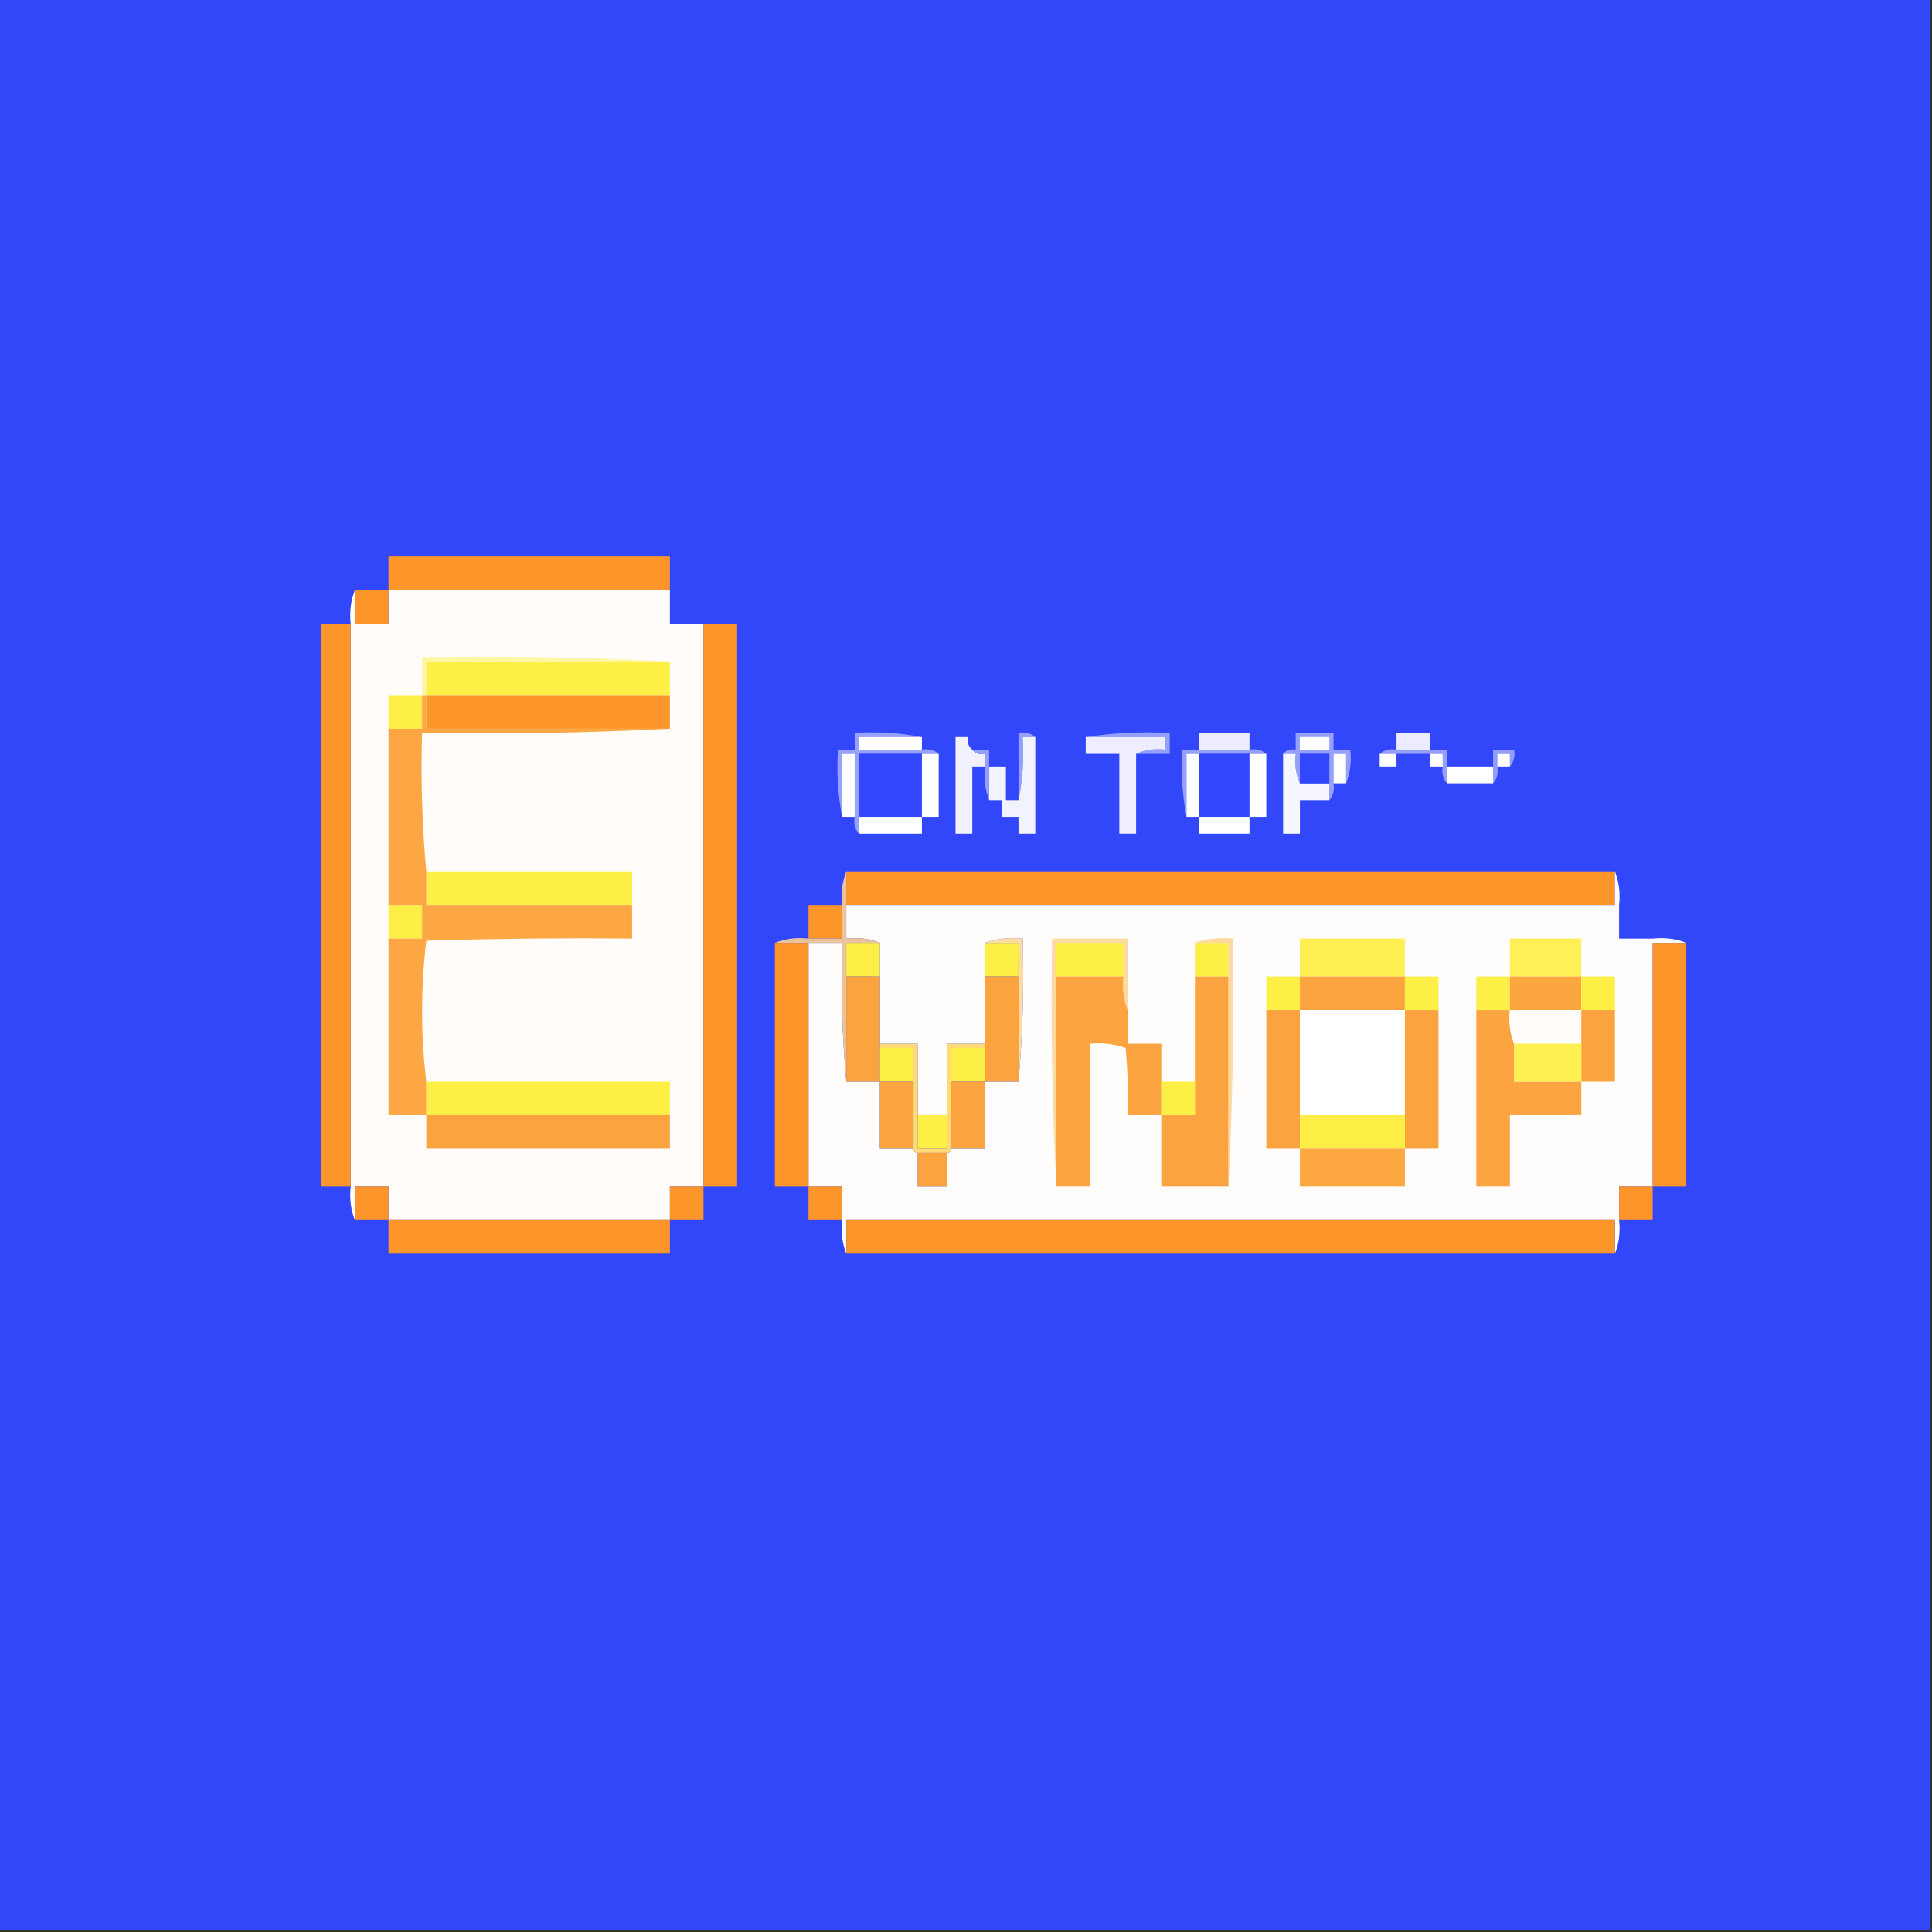 <?xml version="1.0" encoding="UTF-8"?>
<!DOCTYPE svg PUBLIC "-//W3C//DTD SVG 1.1//EN" "http://www.w3.org/Graphics/SVG/1.1/DTD/svg11.dtd">
<svg xmlns="http://www.w3.org/2000/svg" version="1.1" width="460px" height="460px" style="shape-rendering:geometricPrecision; text-rendering:geometricPrecision; image-rendering:optimizeQuality; fill-rule:evenodd; clip-rule:evenodd" xmlns:xlink="http://www.w3.org/1999/xlink">
<rect width="100%" height="100%" fill="#333333" stroke="none"/>
<g><path style="opacity:1" fill="#3347fa" d="M -0.5,-0.5 C 152.833,-0.5 306.167,-0.5 459.5,-0.5C 459.5,152.833 459.5,306.167 459.5,459.5C 306.167,459.5 152.833,459.5 -0.5,459.5C -0.5,306.167 -0.5,152.833 -0.5,-0.5 Z"/></g>
<g><path style="opacity:1" fill="#fc962b" d="M 159.5,140.5 C 137.167,140.5 114.833,140.5 92.5,140.5C 92.5,137.833 92.5,135.167 92.5,132.5C 114.833,132.5 137.167,132.5 159.5,132.5C 159.5,135.167 159.5,137.833 159.5,140.5 Z"/></g>
<g><path style="opacity:1" fill="#fffcfa" d="M 84.5,140.5 C 84.5,143.167 84.5,145.833 84.5,148.5C 87.167,148.5 89.833,148.5 92.5,148.5C 92.5,145.833 92.5,143.167 92.5,140.5C 114.833,140.5 137.167,140.5 159.5,140.5C 159.5,143.167 159.5,145.833 159.5,148.5C 162.167,148.5 164.833,148.5 167.5,148.5C 167.5,193.167 167.5,237.833 167.5,282.5C 164.833,282.5 162.167,282.5 159.5,282.5C 159.5,285.167 159.5,287.833 159.5,290.5C 137.167,290.5 114.833,290.5 92.5,290.5C 92.5,287.833 92.5,285.167 92.5,282.5C 89.833,282.5 87.167,282.5 84.5,282.5C 84.5,285.167 84.5,287.833 84.5,290.5C 83.527,288.052 83.194,285.385 83.5,282.5C 83.5,237.833 83.5,193.167 83.5,148.5C 83.194,145.615 83.527,142.948 84.5,140.5 Z"/></g>
<g><path style="opacity:1" fill="#fc962b" d="M 84.5,140.5 C 87.167,140.5 89.833,140.5 92.5,140.5C 92.5,143.167 92.5,145.833 92.5,148.5C 89.833,148.5 87.167,148.5 84.5,148.5C 84.5,145.833 84.5,143.167 84.5,140.5 Z"/></g>
<g><path style="opacity:1" fill="#fc962b" d="M 159.5,140.5 C 162.167,140.5 164.833,140.5 167.5,140.5C 167.5,143.167 167.5,145.833 167.5,148.5C 167.5,145.833 167.5,143.167 167.5,140.5C 164.833,140.5 162.167,140.5 159.5,140.5 Z"/></g>
<g><path style="opacity:1" fill="#fc962b" d="M 83.5,148.5 C 83.5,193.167 83.5,237.833 83.5,282.5C 81.167,282.5 78.833,282.5 76.5,282.5C 76.5,237.833 76.5,193.167 76.5,148.5C 78.833,148.5 81.167,148.5 83.5,148.5 Z"/></g>
<g><path style="opacity:1" fill="#fc962b" d="M 167.5,148.5 C 170.167,148.5 172.833,148.5 175.5,148.5C 175.5,193.167 175.5,237.833 175.5,282.5C 172.833,282.5 170.167,282.5 167.5,282.5C 167.5,237.833 167.5,193.167 167.5,148.5 Z"/></g>
<g><path style="opacity:1" fill="#fff7a3" d="M 159.5,157.5 C 140.167,157.5 120.833,157.5 101.5,157.5C 101.5,160.167 101.5,162.833 101.5,165.5C 101.167,165.5 100.833,165.5 100.5,165.5C 100.5,162.5 100.5,159.5 100.5,156.5C 120.34,156.17 140.007,156.503 159.5,157.5 Z"/></g>
<g><path style="opacity:1" fill="#fdef46" d="M 159.5,157.5 C 159.5,160.167 159.5,162.833 159.5,165.5C 140.167,165.5 120.833,165.5 101.5,165.5C 101.5,162.833 101.5,160.167 101.5,157.5C 120.833,157.5 140.167,157.5 159.5,157.5 Z"/></g>
<g><path style="opacity:1" fill="#fdef46" d="M 100.5,165.5 C 100.5,168.167 100.5,170.833 100.5,173.5C 97.833,173.5 95.167,173.5 92.5,173.5C 92.5,170.833 92.5,168.167 92.5,165.5C 95.167,165.5 97.833,165.5 100.5,165.5 Z"/></g>
<g><path style="opacity:1" fill="#fc962b" d="M 101.5,165.5 C 120.833,165.5 140.167,165.5 159.5,165.5C 159.5,168.167 159.5,170.833 159.5,173.5C 140.167,173.5 120.833,173.5 101.5,173.5C 101.5,170.833 101.5,168.167 101.5,165.5 Z"/></g>
<g><path style="opacity:1" fill="#95a0fc" d="M 258.5,175.5 C 264.979,174.509 271.646,174.176 278.5,174.5C 278.5,176.167 278.5,177.833 278.5,179.5C 275.833,179.5 273.167,179.5 270.5,179.5C 272.607,178.532 274.941,178.198 277.5,178.5C 277.5,177.5 277.5,176.5 277.5,175.5C 271.167,175.5 264.833,175.5 258.5,175.5 Z"/></g>
<g><path style="opacity:1" fill="#97a2fc" d="M 219.5,175.5 C 214.5,175.5 209.5,175.5 204.5,175.5C 204.5,176.5 204.5,177.5 204.5,178.5C 209.5,178.5 214.5,178.5 219.5,178.5C 221.099,178.232 222.432,178.566 223.5,179.5C 222.167,179.5 220.833,179.5 219.5,179.5C 214.5,179.5 209.5,179.5 204.5,179.5C 204.5,184.5 204.5,189.5 204.5,194.5C 204.5,195.833 204.5,197.167 204.5,198.5C 203.566,197.432 203.232,196.099 203.5,194.5C 203.5,189.5 203.5,184.5 203.5,179.5C 202.5,179.5 201.5,179.5 200.5,179.5C 200.5,184.5 200.5,189.5 200.5,194.5C 199.512,189.36 199.179,184.026 199.5,178.5C 200.833,178.5 202.167,178.5 203.5,178.5C 203.5,177.167 203.5,175.833 203.5,174.5C 209.026,174.179 214.36,174.512 219.5,175.5 Z"/></g>
<g><path style="opacity:1" fill="#fefffe" d="M 219.5,175.5 C 219.5,176.5 219.5,177.5 219.5,178.5C 214.5,178.5 209.5,178.5 204.5,178.5C 204.5,177.5 204.5,176.5 204.5,175.5C 209.5,175.5 214.5,175.5 219.5,175.5 Z"/></g>
<g><path style="opacity:1" fill="#f1f1ff" d="M 231.5,178.5 C 232.209,179.404 233.209,179.737 234.5,179.5C 234.5,180.5 234.5,181.5 234.5,182.5C 233.5,182.5 232.5,182.5 231.5,182.5C 231.5,187.833 231.5,193.167 231.5,198.5C 230.167,198.5 228.833,198.5 227.5,198.5C 227.5,190.833 227.5,183.167 227.5,175.5C 228.5,175.5 229.5,175.5 230.5,175.5C 230.263,176.791 230.596,177.791 231.5,178.5 Z"/></g>
<g><path style="opacity:1" fill="#95a0fc" d="M 246.5,175.5 C 245.5,175.5 244.5,175.5 243.5,175.5C 243.821,180.695 243.487,185.695 242.5,190.5C 242.5,185.167 242.5,179.833 242.5,174.5C 244.099,174.232 245.432,174.566 246.5,175.5 Z"/></g>
<g><path style="opacity:1" fill="#f3f3ff" d="M 246.5,175.5 C 246.5,183.167 246.5,190.833 246.5,198.5C 245.167,198.5 243.833,198.5 242.5,198.5C 242.5,197.167 242.5,195.833 242.5,194.5C 241.167,194.5 239.833,194.5 238.5,194.5C 238.5,193.167 238.5,191.833 238.5,190.5C 237.5,190.5 236.5,190.5 235.5,190.5C 235.5,187.833 235.5,185.167 235.5,182.5C 236.833,182.5 238.167,182.5 239.5,182.5C 239.5,185.167 239.5,187.833 239.5,190.5C 240.5,190.5 241.5,190.5 242.5,190.5C 243.487,185.695 243.821,180.695 243.5,175.5C 244.5,175.5 245.5,175.5 246.5,175.5 Z"/></g>
<g><path style="opacity:1" fill="#eeeeff" d="M 258.5,175.5 C 264.833,175.5 271.167,175.5 277.5,175.5C 277.5,176.5 277.5,177.5 277.5,178.5C 274.941,178.198 272.607,178.532 270.5,179.5C 270.5,185.833 270.5,192.167 270.5,198.5C 269.167,198.5 267.833,198.5 266.5,198.5C 266.5,192.167 266.5,185.833 266.5,179.5C 263.833,179.5 261.167,179.5 258.5,179.5C 258.5,178.167 258.5,176.833 258.5,175.5 Z"/></g>
<g><path style="opacity:1" fill="#ecebff" d="M 297.5,178.5 C 293.5,178.5 289.5,178.5 285.5,178.5C 285.5,177.167 285.5,175.833 285.5,174.5C 289.5,174.5 293.5,174.5 297.5,174.5C 297.5,175.833 297.5,177.167 297.5,178.5 Z"/></g>
<g><path style="opacity:1" fill="#96a1fc" d="M 320.5,186.5 C 320.5,184.167 320.5,181.833 320.5,179.5C 319.5,179.5 318.5,179.5 317.5,179.5C 317.5,181.833 317.5,184.167 317.5,186.5C 317.768,188.099 317.434,189.432 316.5,190.5C 316.5,189.167 316.5,187.833 316.5,186.5C 316.5,184.167 316.5,181.833 316.5,179.5C 314.167,179.5 311.833,179.5 309.5,179.5C 309.5,181.833 309.5,184.167 309.5,186.5C 308.532,184.393 308.198,182.059 308.5,179.5C 307.5,179.5 306.5,179.5 305.5,179.5C 306.209,178.596 307.209,178.263 308.5,178.5C 308.5,177.167 308.5,175.833 308.5,174.5C 311.5,174.5 314.5,174.5 317.5,174.5C 317.5,175.833 317.5,177.167 317.5,178.5C 318.833,178.5 320.167,178.5 321.5,178.5C 321.806,181.385 321.473,184.052 320.5,186.5 Z"/></g>
<g><path style="opacity:1" fill="#fefffe" d="M 309.5,175.5 C 311.833,175.5 314.167,175.5 316.5,175.5C 316.5,176.5 316.5,177.5 316.5,178.5C 314.167,178.5 311.833,178.5 309.5,178.5C 309.5,177.5 309.5,176.5 309.5,175.5 Z"/></g>
<g><path style="opacity:1" fill="#ecebff" d="M 340.5,178.5 C 337.833,178.5 335.167,178.5 332.5,178.5C 332.5,177.167 332.5,175.833 332.5,174.5C 335.167,174.5 337.833,174.5 340.5,174.5C 340.5,175.833 340.5,177.167 340.5,178.5 Z"/></g>
<g><path style="opacity:1" fill="#96a0fc" d="M 328.5,179.5 C 329.568,178.566 330.901,178.232 332.5,178.5C 335.167,178.5 337.833,178.5 340.5,178.5C 341.833,178.5 343.167,178.5 344.5,178.5C 344.5,179.833 344.5,181.167 344.5,182.5C 344.5,183.833 344.5,185.167 344.5,186.5C 343.566,185.432 343.232,184.099 343.5,182.5C 343.5,181.5 343.5,180.5 343.5,179.5C 342.5,179.5 341.5,179.5 340.5,179.5C 337.833,179.5 335.167,179.5 332.5,179.5C 331.167,179.5 329.833,179.5 328.5,179.5 Z"/></g>
<g><path style="opacity:1" fill="#fefffe" d="M 203.5,194.5 C 202.5,194.5 201.5,194.5 200.5,194.5C 200.5,189.5 200.5,184.5 200.5,179.5C 201.5,179.5 202.5,179.5 203.5,179.5C 203.5,184.5 203.5,189.5 203.5,194.5 Z"/></g>
<g><path style="opacity:1" fill="#3246fb" d="M 219.5,179.5 C 219.5,184.5 219.5,189.5 219.5,194.5C 214.5,194.5 209.5,194.5 204.5,194.5C 204.5,189.5 204.5,184.5 204.5,179.5C 209.5,179.5 214.5,179.5 219.5,179.5 Z"/></g>
<g><path style="opacity:1" fill="#fefffe" d="M 219.5,179.5 C 220.833,179.5 222.167,179.5 223.5,179.5C 223.5,184.5 223.5,189.5 223.5,194.5C 222.167,194.5 220.833,194.5 219.5,194.5C 219.5,189.5 219.5,184.5 219.5,179.5 Z"/></g>
<g><path style="opacity:1" fill="#959ffc" d="M 231.5,178.5 C 232.833,178.5 234.167,178.5 235.5,178.5C 235.5,179.833 235.5,181.167 235.5,182.5C 235.5,185.167 235.5,187.833 235.5,190.5C 234.527,188.052 234.194,185.385 234.5,182.5C 234.5,181.5 234.5,180.5 234.5,179.5C 233.209,179.737 232.209,179.404 231.5,178.5 Z"/></g>
<g><path style="opacity:1" fill="#96a1fc" d="M 285.5,178.5 C 289.5,178.5 293.5,178.5 297.5,178.5C 299.099,178.232 300.432,178.566 301.5,179.5C 300.167,179.5 298.833,179.5 297.5,179.5C 293.5,179.5 289.5,179.5 285.5,179.5C 284.5,179.5 283.5,179.5 282.5,179.5C 282.5,184.5 282.5,189.5 282.5,194.5C 281.512,189.36 281.179,184.026 281.5,178.5C 282.833,178.5 284.167,178.5 285.5,178.5 Z"/></g>
<g><path style="opacity:1" fill="#fefffe" d="M 285.5,179.5 C 285.5,184.5 285.5,189.5 285.5,194.5C 284.5,194.5 283.5,194.5 282.5,194.5C 282.5,189.5 282.5,184.5 282.5,179.5C 283.5,179.5 284.5,179.5 285.5,179.5 Z"/></g>
<g><path style="opacity:1" fill="#3246fb" d="M 285.5,179.5 C 289.5,179.5 293.5,179.5 297.5,179.5C 297.5,184.5 297.5,189.5 297.5,194.5C 293.5,194.5 289.5,194.5 285.5,194.5C 285.5,189.5 285.5,184.5 285.5,179.5 Z"/></g>
<g><path style="opacity:1" fill="#fefffe" d="M 297.5,179.5 C 298.833,179.5 300.167,179.5 301.5,179.5C 301.5,184.5 301.5,189.5 301.5,194.5C 300.167,194.5 298.833,194.5 297.5,194.5C 297.5,189.5 297.5,184.5 297.5,179.5 Z"/></g>
<g><path style="opacity:1" fill="#f7f7ff" d="M 305.5,179.5 C 306.5,179.5 307.5,179.5 308.5,179.5C 308.198,182.059 308.532,184.393 309.5,186.5C 311.833,186.5 314.167,186.5 316.5,186.5C 316.5,187.833 316.5,189.167 316.5,190.5C 314.167,190.5 311.833,190.5 309.5,190.5C 309.5,193.167 309.5,195.833 309.5,198.5C 308.167,198.5 306.833,198.5 305.5,198.5C 305.5,192.167 305.5,185.833 305.5,179.5 Z"/></g>
<g><path style="opacity:1" fill="#3246fb" d="M 316.5,186.5 C 314.167,186.5 311.833,186.5 309.5,186.5C 309.5,184.167 309.5,181.833 309.5,179.5C 311.833,179.5 314.167,179.5 316.5,179.5C 316.5,181.833 316.5,184.167 316.5,186.5 Z"/></g>
<g><path style="opacity:1" fill="#fefffe" d="M 320.5,186.5 C 319.5,186.5 318.5,186.5 317.5,186.5C 317.5,184.167 317.5,181.833 317.5,179.5C 318.5,179.5 319.5,179.5 320.5,179.5C 320.5,181.833 320.5,184.167 320.5,186.5 Z"/></g>
<g><path style="opacity:1" fill="#fefffe" d="M 328.5,179.5 C 329.833,179.5 331.167,179.5 332.5,179.5C 332.5,180.5 332.5,181.5 332.5,182.5C 331.167,182.5 329.833,182.5 328.5,182.5C 328.5,181.5 328.5,180.5 328.5,179.5 Z"/></g>
<g><path style="opacity:1" fill="#fefffe" d="M 340.5,179.5 C 341.5,179.5 342.5,179.5 343.5,179.5C 343.5,180.5 343.5,181.5 343.5,182.5C 342.5,182.5 341.5,182.5 340.5,182.5C 340.5,181.5 340.5,180.5 340.5,179.5 Z"/></g>
<g><path style="opacity:1" fill="#929dfc" d="M 359.5,182.5 C 359.5,181.5 359.5,180.5 359.5,179.5C 358.5,179.5 357.5,179.5 356.5,179.5C 356.5,180.5 356.5,181.5 356.5,182.5C 356.768,184.099 356.434,185.432 355.5,186.5C 355.5,185.167 355.5,183.833 355.5,182.5C 355.5,181.167 355.5,179.833 355.5,178.5C 357.167,178.5 358.833,178.5 360.5,178.5C 360.768,180.099 360.434,181.432 359.5,182.5 Z"/></g>
<g><path style="opacity:1" fill="#fefffe" d="M 359.5,182.5 C 358.5,182.5 357.5,182.5 356.5,182.5C 356.5,181.5 356.5,180.5 356.5,179.5C 357.5,179.5 358.5,179.5 359.5,179.5C 359.5,180.5 359.5,181.5 359.5,182.5 Z"/></g>
<g><path style="opacity:1" fill="#fefffe" d="M 344.5,182.5 C 348.167,182.5 351.833,182.5 355.5,182.5C 355.5,183.833 355.5,185.167 355.5,186.5C 351.833,186.5 348.167,186.5 344.5,186.5C 344.5,185.167 344.5,183.833 344.5,182.5 Z"/></g>
<g><path style="opacity:1" fill="#fefffe" d="M 204.5,194.5 C 209.5,194.5 214.5,194.5 219.5,194.5C 219.5,195.833 219.5,197.167 219.5,198.5C 214.5,198.5 209.5,198.5 204.5,198.5C 204.5,197.167 204.5,195.833 204.5,194.5 Z"/></g>
<g><path style="opacity:1" fill="#fefffe" d="M 285.5,194.5 C 289.5,194.5 293.5,194.5 297.5,194.5C 297.5,195.833 297.5,197.167 297.5,198.5C 293.5,198.5 289.5,198.5 285.5,198.5C 285.5,197.167 285.5,195.833 285.5,194.5 Z"/></g>
<g><path style="opacity:1" fill="#fdef46" d="M 101.5,207.5 C 117.833,207.5 134.167,207.5 150.5,207.5C 150.5,210.167 150.5,212.833 150.5,215.5C 134.167,215.5 117.833,215.5 101.5,215.5C 101.5,212.833 101.5,210.167 101.5,207.5 Z"/></g>
<g><path style="opacity:1" fill="#fc962b" d="M 201.5,207.5 C 262.5,207.5 323.5,207.5 384.5,207.5C 384.5,210.167 384.5,212.833 384.5,215.5C 323.5,215.5 262.5,215.5 201.5,215.5C 201.5,212.833 201.5,210.167 201.5,207.5 Z"/></g>
<g><path style="opacity:1" fill="#fdef46" d="M 92.5,215.5 C 95.167,215.5 97.833,215.5 100.5,215.5C 100.5,218.167 100.5,220.833 100.5,223.5C 97.833,223.5 95.167,223.5 92.5,223.5C 92.5,220.833 92.5,218.167 92.5,215.5 Z"/></g>
<g><path style="opacity:1" fill="#fc962b" d="M 200.5,215.5 C 200.5,218.167 200.5,220.833 200.5,223.5C 197.833,223.5 195.167,223.5 192.5,223.5C 192.5,220.833 192.5,218.167 192.5,215.5C 195.167,215.5 197.833,215.5 200.5,215.5 Z"/></g>
<g><path style="opacity:1" fill="#fefdfc" d="M 384.5,207.5 C 385.473,209.948 385.806,212.615 385.5,215.5C 385.5,218.167 385.5,220.833 385.5,223.5C 388.167,223.5 390.833,223.5 393.5,223.5C 396.385,223.194 399.052,223.527 401.5,224.5C 398.833,224.5 396.167,224.5 393.5,224.5C 393.5,243.833 393.5,263.167 393.5,282.5C 390.833,282.5 388.167,282.5 385.5,282.5C 385.5,285.167 385.5,287.833 385.5,290.5C 385.806,293.385 385.473,296.052 384.5,298.5C 384.5,295.833 384.5,293.167 384.5,290.5C 323.5,290.5 262.5,290.5 201.5,290.5C 201.5,293.167 201.5,295.833 201.5,298.5C 200.527,296.052 200.194,293.385 200.5,290.5C 200.5,287.833 200.5,285.167 200.5,282.5C 197.833,282.5 195.167,282.5 192.5,282.5C 192.5,263.167 192.5,243.833 192.5,224.5C 195.167,224.5 197.833,224.5 200.5,224.5C 200.172,235.679 200.505,246.679 201.5,257.5C 204.167,257.5 206.833,257.5 209.5,257.5C 209.5,262.833 209.5,268.167 209.5,273.5C 212.167,273.5 214.833,273.5 217.5,273.5C 217.5,274.167 217.833,274.5 218.5,274.5C 218.5,277.167 218.5,279.833 218.5,282.5C 220.833,282.5 223.167,282.5 225.5,282.5C 225.5,279.833 225.5,277.167 225.5,274.5C 226.167,274.5 226.5,274.167 226.5,273.5C 229.167,273.5 231.833,273.5 234.5,273.5C 234.5,268.167 234.5,262.833 234.5,257.5C 237.167,257.5 239.833,257.5 242.5,257.5C 243.495,246.346 243.828,235.012 243.5,223.5C 240.287,223.19 237.287,223.523 234.5,224.5C 234.5,227.167 234.5,229.833 234.5,232.5C 234.5,237.833 234.5,243.167 234.5,248.5C 231.5,248.5 228.5,248.5 225.5,248.5C 225.5,254.167 225.5,259.833 225.5,265.5C 223.167,265.5 220.833,265.5 218.5,265.5C 218.5,259.833 218.5,254.167 218.5,248.5C 215.5,248.5 212.5,248.5 209.5,248.5C 209.5,243.167 209.5,237.833 209.5,232.5C 209.5,229.833 209.5,227.167 209.5,224.5C 207.052,223.527 204.385,223.194 201.5,223.5C 201.5,220.833 201.5,218.167 201.5,215.5C 262.5,215.5 323.5,215.5 384.5,215.5C 384.5,212.833 384.5,210.167 384.5,207.5 Z"/></g>
<g><path style="opacity:1" fill="#fc962b" d="M 385.5,215.5 C 388.167,215.5 390.833,215.5 393.5,215.5C 393.5,218.167 393.5,220.833 393.5,223.5C 393.5,220.833 393.5,218.167 393.5,215.5C 390.833,215.5 388.167,215.5 385.5,215.5 Z"/></g>
<g><path style="opacity:1" fill="#eac39b" d="M 201.5,207.5 C 201.5,210.167 201.5,212.833 201.5,215.5C 201.5,218.167 201.5,220.833 201.5,223.5C 204.385,223.194 207.052,223.527 209.5,224.5C 206.833,224.5 204.167,224.5 201.5,224.5C 201.5,227.167 201.5,229.833 201.5,232.5C 201.5,240.833 201.5,249.167 201.5,257.5C 200.505,246.679 200.172,235.679 200.5,224.5C 197.833,224.5 195.167,224.5 192.5,224.5C 189.833,224.5 187.167,224.5 184.5,224.5C 186.948,223.527 189.615,223.194 192.5,223.5C 195.167,223.5 197.833,223.5 200.5,223.5C 200.5,220.833 200.5,218.167 200.5,215.5C 200.194,212.615 200.527,209.948 201.5,207.5 Z"/></g>
<g><path style="opacity:1" fill="#fca744" d="M 100.5,165.5 C 100.833,165.5 101.167,165.5 101.5,165.5C 101.5,168.167 101.5,170.833 101.5,173.5C 120.833,173.5 140.167,173.5 159.5,173.5C 140.007,174.497 120.34,174.83 100.5,174.5C 100.172,185.679 100.505,196.679 101.5,207.5C 101.5,210.167 101.5,212.833 101.5,215.5C 117.833,215.5 134.167,215.5 150.5,215.5C 150.5,218.167 150.5,220.833 150.5,223.5C 134.163,223.333 117.83,223.5 101.5,224C 100.171,235.265 100.171,246.431 101.5,257.5C 101.5,260.167 101.5,262.833 101.5,265.5C 98.5,265.5 95.5,265.5 92.5,265.5C 92.5,251.5 92.5,237.5 92.5,223.5C 95.167,223.5 97.833,223.5 100.5,223.5C 100.5,220.833 100.5,218.167 100.5,215.5C 97.833,215.5 95.167,215.5 92.5,215.5C 92.5,201.5 92.5,187.5 92.5,173.5C 95.167,173.5 97.833,173.5 100.5,173.5C 100.5,170.833 100.5,168.167 100.5,165.5 Z"/></g>
<g><path style="opacity:1" fill="#fc962b" d="M 184.5,224.5 C 187.167,224.5 189.833,224.5 192.5,224.5C 192.5,243.833 192.5,263.167 192.5,282.5C 189.833,282.5 187.167,282.5 184.5,282.5C 184.5,263.167 184.5,243.833 184.5,224.5 Z"/></g>
<g><path style="opacity:1" fill="#fdef46" d="M 209.5,224.5 C 209.5,227.167 209.5,229.833 209.5,232.5C 206.833,232.5 204.167,232.5 201.5,232.5C 201.5,229.833 201.5,227.167 201.5,224.5C 204.167,224.5 206.833,224.5 209.5,224.5 Z"/></g>
<g><path style="opacity:1" fill="#fdef46" d="M 234.5,224.5 C 237.167,224.5 239.833,224.5 242.5,224.5C 242.5,227.167 242.5,229.833 242.5,232.5C 239.833,232.5 237.167,232.5 234.5,232.5C 234.5,229.833 234.5,227.167 234.5,224.5 Z"/></g>
<g><path style="opacity:1" fill="#fdef46" d="M 284.5,224.5 C 287.167,224.5 289.833,224.5 292.5,224.5C 292.5,227.167 292.5,229.833 292.5,232.5C 289.833,232.5 287.167,232.5 284.5,232.5C 284.5,229.833 284.5,227.167 284.5,224.5 Z"/></g>
<g><path style="opacity:1" fill="#feef52" d="M 334.5,232.5 C 326.167,232.5 317.833,232.5 309.5,232.5C 309.5,229.5 309.5,226.5 309.5,223.5C 317.833,223.5 326.167,223.5 334.5,223.5C 334.5,226.5 334.5,229.5 334.5,232.5 Z"/></g>
<g><path style="opacity:1" fill="#fef056" d="M 376.5,232.5 C 370.833,232.5 365.167,232.5 359.5,232.5C 359.5,229.5 359.5,226.5 359.5,223.5C 365.167,223.5 370.833,223.5 376.5,223.5C 376.5,226.5 376.5,229.5 376.5,232.5 Z"/></g>
<g><path style="opacity:1" fill="#fc962b" d="M 401.5,224.5 C 401.5,243.833 401.5,263.167 401.5,282.5C 398.833,282.5 396.167,282.5 393.5,282.5C 393.5,263.167 393.5,243.833 393.5,224.5C 396.167,224.5 398.833,224.5 401.5,224.5 Z"/></g>
<g><path style="opacity:1" fill="#fba43f" d="M 201.5,232.5 C 204.167,232.5 206.833,232.5 209.5,232.5C 209.5,237.833 209.5,243.167 209.5,248.5C 209.5,248.833 209.5,249.167 209.5,249.5C 209.5,252.167 209.5,254.833 209.5,257.5C 206.833,257.5 204.167,257.5 201.5,257.5C 201.5,249.167 201.5,240.833 201.5,232.5 Z"/></g>
<g><path style="opacity:1" fill="#fba43f" d="M 234.5,232.5 C 237.167,232.5 239.833,232.5 242.5,232.5C 242.5,240.833 242.5,249.167 242.5,257.5C 239.833,257.5 237.167,257.5 234.5,257.5C 234.5,254.833 234.5,252.167 234.5,249.5C 234.5,249.167 234.5,248.833 234.5,248.5C 234.5,243.167 234.5,237.833 234.5,232.5 Z"/></g>
<g><path style="opacity:1" fill="#fddca0" d="M 234.5,224.5 C 237.287,223.523 240.287,223.19 243.5,223.5C 243.828,235.012 243.495,246.346 242.5,257.5C 242.5,249.167 242.5,240.833 242.5,232.5C 242.5,229.833 242.5,227.167 242.5,224.5C 239.833,224.5 237.167,224.5 234.5,224.5 Z"/></g>
<g><path style="opacity:1" fill="#fddba0" d="M 268.5,240.5 C 267.527,238.052 267.194,235.385 267.5,232.5C 267.5,229.833 267.5,227.167 267.5,224.5C 262.167,224.5 256.833,224.5 251.5,224.5C 251.5,227.167 251.5,229.833 251.5,232.5C 251.5,249.167 251.5,265.833 251.5,282.5C 250.503,263.007 250.17,243.34 250.5,223.5C 256.5,223.5 262.5,223.5 268.5,223.5C 268.5,229.167 268.5,234.833 268.5,240.5 Z"/></g>
<g><path style="opacity:1" fill="#fdef46" d="M 267.5,232.5 C 262.167,232.5 256.833,232.5 251.5,232.5C 251.5,229.833 251.5,227.167 251.5,224.5C 256.833,224.5 262.167,224.5 267.5,224.5C 267.5,227.167 267.5,229.833 267.5,232.5 Z"/></g>
<g><path style="opacity:1" fill="#fca440" d="M 251.5,232.5 C 256.833,232.5 262.167,232.5 267.5,232.5C 267.194,235.385 267.527,238.052 268.5,240.5C 268.5,243.167 268.5,245.833 268.5,248.5C 271.167,248.5 273.833,248.5 276.5,248.5C 276.5,251.5 276.5,254.5 276.5,257.5C 276.5,260.167 276.5,262.833 276.5,265.5C 273.833,265.5 271.167,265.5 268.5,265.5C 268.666,260.156 268.499,254.823 268,249.5C 265.281,248.556 262.448,248.223 259.5,248.5C 259.5,259.833 259.5,271.167 259.5,282.5C 256.833,282.5 254.167,282.5 251.5,282.5C 251.5,265.833 251.5,249.167 251.5,232.5 Z"/></g>
<g><path style="opacity:1" fill="#fba43f" d="M 284.5,232.5 C 287.167,232.5 289.833,232.5 292.5,232.5C 292.5,249.167 292.5,265.833 292.5,282.5C 287.167,282.5 281.833,282.5 276.5,282.5C 276.5,276.833 276.5,271.167 276.5,265.5C 279.167,265.5 281.833,265.5 284.5,265.5C 284.5,262.833 284.5,260.167 284.5,257.5C 284.5,249.167 284.5,240.833 284.5,232.5 Z"/></g>
<g><path style="opacity:1" fill="#fdd8a0" d="M 284.5,224.5 C 287.287,223.523 290.287,223.19 293.5,223.5C 293.83,243.34 293.497,263.007 292.5,282.5C 292.5,265.833 292.5,249.167 292.5,232.5C 292.5,229.833 292.5,227.167 292.5,224.5C 289.833,224.5 287.167,224.5 284.5,224.5 Z"/></g>
<g><path style="opacity:1" fill="#fdef46" d="M 309.5,232.5 C 309.5,235.167 309.5,237.833 309.5,240.5C 306.833,240.5 304.167,240.5 301.5,240.5C 301.5,237.833 301.5,235.167 301.5,232.5C 304.167,232.5 306.833,232.5 309.5,232.5 Z"/></g>
<g><path style="opacity:1" fill="#fba43f" d="M 309.5,232.5 C 317.833,232.5 326.167,232.5 334.5,232.5C 334.5,235.167 334.5,237.833 334.5,240.5C 326.167,240.5 317.833,240.5 309.5,240.5C 309.5,237.833 309.5,235.167 309.5,232.5 Z"/></g>
<g><path style="opacity:1" fill="#fdef46" d="M 334.5,232.5 C 337.167,232.5 339.833,232.5 342.5,232.5C 342.5,235.167 342.5,237.833 342.5,240.5C 339.833,240.5 337.167,240.5 334.5,240.5C 334.5,237.833 334.5,235.167 334.5,232.5 Z"/></g>
<g><path style="opacity:1" fill="#fdef46" d="M 359.5,232.5 C 359.5,235.167 359.5,237.833 359.5,240.5C 356.833,240.5 354.167,240.5 351.5,240.5C 351.5,237.833 351.5,235.167 351.5,232.5C 354.167,232.5 356.833,232.5 359.5,232.5 Z"/></g>
<g><path style="opacity:1" fill="#fca640" d="M 359.5,232.5 C 365.167,232.5 370.833,232.5 376.5,232.5C 376.5,235.167 376.5,237.833 376.5,240.5C 370.833,240.5 365.167,240.5 359.5,240.5C 359.5,237.833 359.5,235.167 359.5,232.5 Z"/></g>
<g><path style="opacity:1" fill="#fdef46" d="M 376.5,232.5 C 379.167,232.5 381.833,232.5 384.5,232.5C 384.5,235.167 384.5,237.833 384.5,240.5C 381.833,240.5 379.167,240.5 376.5,240.5C 376.5,237.833 376.5,235.167 376.5,232.5 Z"/></g>
<g><path style="opacity:1" fill="#fdef46" d="M 268.5,240.5 C 271.167,240.5 273.833,240.5 276.5,240.5C 276.5,243.167 276.5,245.833 276.5,248.5C 276.5,245.833 276.5,243.167 276.5,240.5C 273.833,240.5 271.167,240.5 268.5,240.5 Z"/></g>
<g><path style="opacity:1" fill="#fba43f" d="M 301.5,240.5 C 304.167,240.5 306.833,240.5 309.5,240.5C 309.5,248.833 309.5,257.167 309.5,265.5C 309.5,268.167 309.5,270.833 309.5,273.5C 306.833,273.5 304.167,273.5 301.5,273.5C 301.5,262.5 301.5,251.5 301.5,240.5 Z"/></g>
<g><path style="opacity:1" fill="#fefffe" d="M 309.5,240.5 C 317.833,240.5 326.167,240.5 334.5,240.5C 334.5,248.833 334.5,257.167 334.5,265.5C 326.167,265.5 317.833,265.5 309.5,265.5C 309.5,257.167 309.5,248.833 309.5,240.5 Z"/></g>
<g><path style="opacity:1" fill="#fba43f" d="M 334.5,240.5 C 337.167,240.5 339.833,240.5 342.5,240.5C 342.5,251.5 342.5,262.5 342.5,273.5C 339.833,273.5 337.167,273.5 334.5,273.5C 334.5,270.833 334.5,268.167 334.5,265.5C 334.5,257.167 334.5,248.833 334.5,240.5 Z"/></g>
<g><path style="opacity:1" fill="#fca440" d="M 351.5,240.5 C 354.167,240.5 356.833,240.5 359.5,240.5C 359.194,243.385 359.527,246.052 360.5,248.5C 360.5,251.5 360.5,254.5 360.5,257.5C 365.833,257.5 371.167,257.5 376.5,257.5C 376.5,260.167 376.5,262.833 376.5,265.5C 370.833,265.5 365.167,265.5 359.5,265.5C 359.5,271.167 359.5,276.833 359.5,282.5C 356.833,282.5 354.167,282.5 351.5,282.5C 351.5,268.5 351.5,254.5 351.5,240.5 Z"/></g>
<g><path style="opacity:1" fill="#fffcf9" d="M 359.5,240.5 C 365.167,240.5 370.833,240.5 376.5,240.5C 376.5,243.167 376.5,245.833 376.5,248.5C 371.167,248.5 365.833,248.5 360.5,248.5C 359.527,246.052 359.194,243.385 359.5,240.5 Z"/></g>
<g><path style="opacity:1" fill="#fba43f" d="M 376.5,240.5 C 379.167,240.5 381.833,240.5 384.5,240.5C 384.5,246.167 384.5,251.833 384.5,257.5C 381.833,257.5 379.167,257.5 376.5,257.5C 376.5,254.5 376.5,251.5 376.5,248.5C 376.5,245.833 376.5,243.167 376.5,240.5 Z"/></g>
<g><path style="opacity:1" fill="#fdef46" d="M 209.5,249.5 C 212.167,249.5 214.833,249.5 217.5,249.5C 217.5,252.167 217.5,254.833 217.5,257.5C 214.833,257.5 212.167,257.5 209.5,257.5C 209.5,254.833 209.5,252.167 209.5,249.5 Z"/></g>
<g><path style="opacity:1" fill="#fdef46" d="M 234.5,249.5 C 234.5,252.167 234.5,254.833 234.5,257.5C 231.833,257.5 229.167,257.5 226.5,257.5C 226.5,254.833 226.5,252.167 226.5,249.5C 229.167,249.5 231.833,249.5 234.5,249.5 Z"/></g>
<g><path style="opacity:1" fill="#feef52" d="M 360.5,248.5 C 365.833,248.5 371.167,248.5 376.5,248.5C 376.5,251.5 376.5,254.5 376.5,257.5C 371.167,257.5 365.833,257.5 360.5,257.5C 360.5,254.5 360.5,251.5 360.5,248.5 Z"/></g>
<g><path style="opacity:1" fill="#fdef46" d="M 101.5,257.5 C 120.833,257.5 140.167,257.5 159.5,257.5C 159.5,260.167 159.5,262.833 159.5,265.5C 140.167,265.5 120.833,265.5 101.5,265.5C 101.5,262.833 101.5,260.167 101.5,257.5 Z"/></g>
<g><path style="opacity:1" fill="#fba43f" d="M 209.5,257.5 C 212.167,257.5 214.833,257.5 217.5,257.5C 217.5,262.833 217.5,268.167 217.5,273.5C 214.833,273.5 212.167,273.5 209.5,273.5C 209.5,268.167 209.5,262.833 209.5,257.5 Z"/></g>
<g><path style="opacity:1" fill="#fba43f" d="M 226.5,257.5 C 229.167,257.5 231.833,257.5 234.5,257.5C 234.5,262.833 234.5,268.167 234.5,273.5C 231.833,273.5 229.167,273.5 226.5,273.5C 226.5,268.167 226.5,262.833 226.5,257.5 Z"/></g>
<g><path style="opacity:1" fill="#fdef46" d="M 276.5,257.5 C 279.167,257.5 281.833,257.5 284.5,257.5C 284.5,260.167 284.5,262.833 284.5,265.5C 281.833,265.5 279.167,265.5 276.5,265.5C 276.5,262.833 276.5,260.167 276.5,257.5 Z"/></g>
<g><path style="opacity:1" fill="#fba43f" d="M 101.5,265.5 C 120.833,265.5 140.167,265.5 159.5,265.5C 159.5,268.167 159.5,270.833 159.5,273.5C 140.167,273.5 120.833,273.5 101.5,273.5C 101.5,270.833 101.5,268.167 101.5,265.5 Z"/></g>
<g><path style="opacity:1" fill="#ffdb77" d="M 209.5,249.5 C 209.5,249.167 209.5,248.833 209.5,248.5C 212.5,248.5 215.5,248.5 218.5,248.5C 218.5,254.167 218.5,259.833 218.5,265.5C 218.5,268.167 218.5,270.833 218.5,273.5C 220.833,273.5 223.167,273.5 225.5,273.5C 225.5,270.833 225.5,268.167 225.5,265.5C 225.5,259.833 225.5,254.167 225.5,248.5C 228.5,248.5 231.5,248.5 234.5,248.5C 234.5,248.833 234.5,249.167 234.5,249.5C 231.833,249.5 229.167,249.5 226.5,249.5C 226.5,252.167 226.5,254.833 226.5,257.5C 226.5,262.833 226.5,268.167 226.5,273.5C 226.5,274.167 226.167,274.5 225.5,274.5C 223.167,274.5 220.833,274.5 218.5,274.5C 217.833,274.5 217.5,274.167 217.5,273.5C 217.5,268.167 217.5,262.833 217.5,257.5C 217.5,254.833 217.5,252.167 217.5,249.5C 214.833,249.5 212.167,249.5 209.5,249.5 Z"/></g>
<g><path style="opacity:1" fill="#fdef46" d="M 218.5,265.5 C 220.833,265.5 223.167,265.5 225.5,265.5C 225.5,268.167 225.5,270.833 225.5,273.5C 223.167,273.5 220.833,273.5 218.5,273.5C 218.5,270.833 218.5,268.167 218.5,265.5 Z"/></g>
<g><path style="opacity:1" fill="#fdef46" d="M 309.5,265.5 C 317.833,265.5 326.167,265.5 334.5,265.5C 334.5,268.167 334.5,270.833 334.5,273.5C 326.167,273.5 317.833,273.5 309.5,273.5C 309.5,270.833 309.5,268.167 309.5,265.5 Z"/></g>
<g><path style="opacity:1" fill="#fba43f" d="M 218.5,274.5 C 220.833,274.5 223.167,274.5 225.5,274.5C 225.5,277.167 225.5,279.833 225.5,282.5C 223.167,282.5 220.833,282.5 218.5,282.5C 218.5,279.833 218.5,277.167 218.5,274.5 Z"/></g>
<g><path style="opacity:1" fill="#fca740" d="M 309.5,273.5 C 317.833,273.5 326.167,273.5 334.5,273.5C 334.5,276.5 334.5,279.5 334.5,282.5C 326.167,282.5 317.833,282.5 309.5,282.5C 309.5,279.5 309.5,276.5 309.5,273.5 Z"/></g>
<g><path style="opacity:1" fill="#fc962b" d="M 92.5,290.5 C 89.833,290.5 87.167,290.5 84.5,290.5C 84.5,287.833 84.5,285.167 84.5,282.5C 87.167,282.5 89.833,282.5 92.5,282.5C 92.5,285.167 92.5,287.833 92.5,290.5 Z"/></g>
<g><path style="opacity:1" fill="#fc962b" d="M 167.5,282.5 C 167.5,285.167 167.5,287.833 167.5,290.5C 164.833,290.5 162.167,290.5 159.5,290.5C 159.5,287.833 159.5,285.167 159.5,282.5C 162.167,282.5 164.833,282.5 167.5,282.5 Z"/></g>
<g><path style="opacity:1" fill="#fc962b" d="M 192.5,282.5 C 195.167,282.5 197.833,282.5 200.5,282.5C 200.5,285.167 200.5,287.833 200.5,290.5C 197.833,290.5 195.167,290.5 192.5,290.5C 192.5,287.833 192.5,285.167 192.5,282.5 Z"/></g>
<g><path style="opacity:1" fill="#fc962b" d="M 393.5,282.5 C 393.5,285.167 393.5,287.833 393.5,290.5C 390.833,290.5 388.167,290.5 385.5,290.5C 385.5,287.833 385.5,285.167 385.5,282.5C 388.167,282.5 390.833,282.5 393.5,282.5 Z"/></g>
<g><path style="opacity:1" fill="#fc962b" d="M 92.5,290.5 C 114.833,290.5 137.167,290.5 159.5,290.5C 159.5,293.167 159.5,295.833 159.5,298.5C 137.167,298.5 114.833,298.5 92.5,298.5C 92.5,295.833 92.5,293.167 92.5,290.5 Z"/></g>
<g><path style="opacity:1" fill="#fc962b" d="M 384.5,298.5 C 323.5,298.5 262.5,298.5 201.5,298.5C 201.5,295.833 201.5,293.167 201.5,290.5C 262.5,290.5 323.5,290.5 384.5,290.5C 384.5,293.167 384.5,295.833 384.5,298.5 Z"/></g>
</svg>
